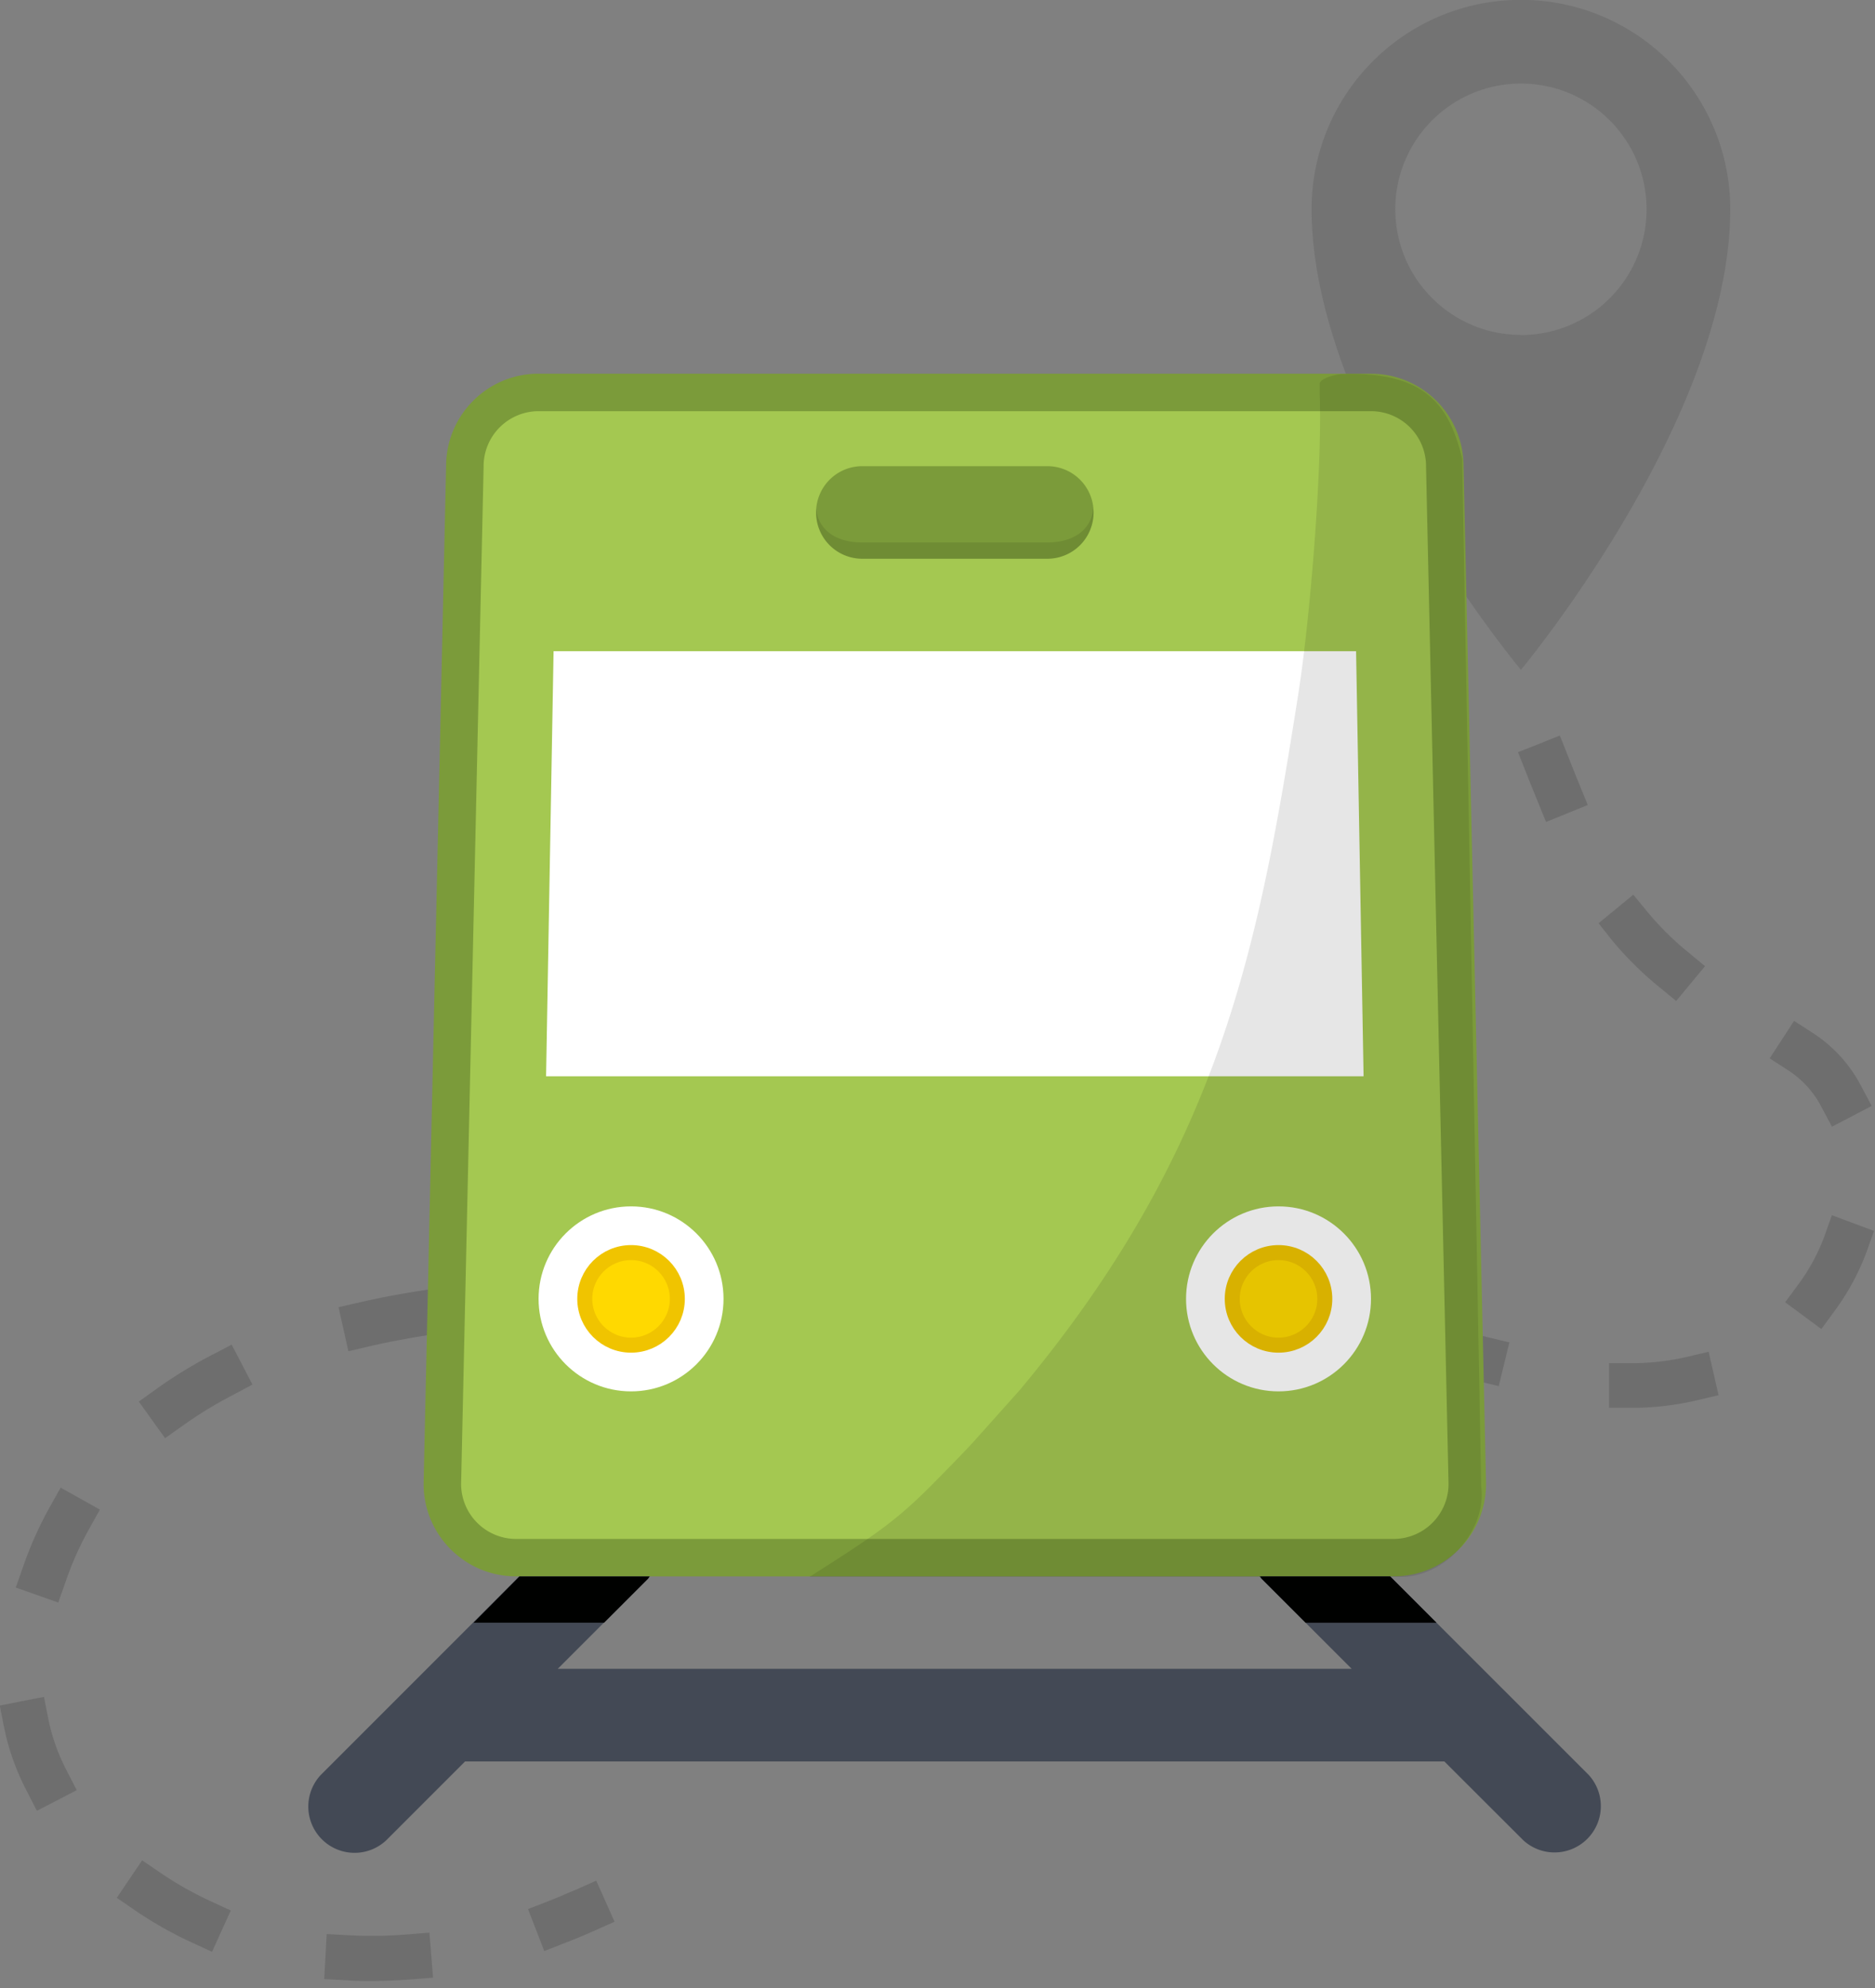 <svg width="250" height="265" viewBox="0 0 250 265" xmlns="http://www.w3.org/2000/svg"><rect x="0" y="0" width="250" height="265" fill="#808080" stroke="none"/><title>vert-transport-header</title><g transform="translate(-1 -1)" fill="none" fill-rule="evenodd"><path d="M203.79.98c-15.414 0-27.91 12.496-27.91 27.91 0 27.91 27.91 61.4 27.91 61.4s27.91-33.49 27.91-61.4C231.694 13.478 219.202.986 203.79.98zm0 44.66c-9.25 0-16.75-7.5-16.75-16.75s7.5-16.75 16.75-16.75 16.75 7.5 16.75 16.75a16.74 16.74 0 0 1-16.75 16.77v-.02z" fill-opacity=".2" fill="#454545"/><g fill-opacity=".2" fill="#2B2B2B"><path d="M207.14 110.57l-1.13-2.78c-.48-1.19-1-2.43-1.5-3.73l-1.11-2.79 5.58-2.22 1.11 2.79c.51 1.29 1 2.52 1.48 3.69l1.13 2.78-5.56 2.26zM50.58 265.06c-1.12 0-2.25 0-3.35-.09l-3-.16.33-6 3 .16a57.48 57.48 0 0 0 7.7-.11l3-.24.48 6-3 .24c-1.72.12-3.46.2-5.16.2zm-21.31-3.88l-2.72-1.26a52 52 0 0 1-7.49-4.23l-2.49-1.71 3.38-5 2.48 1.69a46.1 46.1 0 0 0 6.62 3.74l2.72 1.26-2.5 5.51zm-23.35-18.8l-1.37-2.67a32 32 0 0 1-3-8.42l-.58-2.94 5.89-1.16.58 2.94a26 26 0 0 0 2.42 6.83l1.37 2.67-5.31 2.75zm2.85-27.76l-5.67-2 1-2.83a49 49 0 0 1 3.52-7.87l1.46-2.62 5.24 2.93-1.46 2.62a43 43 0 0 0-3.08 6.9l-1.01 2.87zm14.24-21.91l-3.5-4.88 2.44-1.75a60.35 60.35 0 0 1 7.28-4.45l2.66-1.39 2.77 5.32-2.65 1.42a54.36 54.36 0 0 0-6.56 4l-2.44 1.73zm192.53-4v-6h3a32.55 32.55 0 0 0 7.36-.83l2.92-.69 1.32 5.79-2.92.69c-2.86.664-5.785 1-8.72 1h-3l.04.04zm-14.71-2.94l-2.92-.7a527.728 527.728 0 0 0-7.86-1.84l-2.92-.66 1.33-5.85 2.93.66c2.667.607 5.313 1.227 7.94 1.86l2.92.7-1.42 5.83zm-153.38-4.65l-1.31-5.87 2.92-.67c2.61-.6 5.37-1.12 8.2-1.55l3-.46.91 5.93-3 .46c-2.69.41-5.3.91-7.77 1.47l-2.95.69zm125.81-1.4l-3-.53c-2.66-.48-5.33-.92-7.94-1.33l-3-.46.92-5.93 3 .46c2.65.41 5.37.87 8.07 1.35l3 .53-1.05 5.91zm70.59-1.56l-4.83-3.57 1.78-2.41a25.93 25.93 0 0 0 3.45-6.38l1-2.81 5.62 2.09-1 2.81a31.94 31.94 0 0 1-4.25 7.85l-1.77 2.42zm-168.5-.91l-.81-5.94 3-.41c2.71-.37 5.45-.71 8.14-1l3-.32.65 6-3 .32c-2.63.29-5.32.61-8 1l-2.98.35zm70.06-1.58l-3-.27c-2.67-.24-5.37-.45-8-.62l-3-.19.38-6 3 .19c2.7.17 5.45.38 8.17.63l3 .27-.55 5.99zm-42.09-1.15l-.22-6 3-.11c2.72-.1 5.48-.16 8.2-.18h3v6h-3c-2.66 0-5.36.08-8 .18l-2.98.11zm141.94-23.33l-1.41-2.65a12.79 12.79 0 0 0-4.37-4.83l-2.52-1.63 3.25-5 2.52 1.63a18.7 18.7 0 0 1 6.42 7.06l1.41 2.65-5.3 2.77zm-20.77-16.76l-2.35-1.93a44.88 44.88 0 0 1-6.16-6.11l-1.84-2.32 4.63-3.81 1.91 2.32a38.92 38.92 0 0 0 5.35 5.3l2.31 1.91-3.85 4.64zM73.57 261.07l-2.17-5.59 2.8-1.09c1.19-.46 2.39-1 3.56-1.48l2.74-1.22 2.44 5.48-2.74 1.22c-1.26.56-2.55 1.1-3.83 1.59l-2.8 1.09z"/></g><circle fill="#B2B2B2" cx="7.72" cy="83.23" r="-.05"/><g transform="translate(42 50)"><path d="M170.84 187.61l-34.89-34.88a6.17 6.17 0 0 0-8.73 8.72l12 12H33.37l12-12a6.17 6.17 0 0 0-8.73-8.72L1.76 187.61a6.17 6.17 0 0 0 8.72 8.72l10.53-10.53h130.57l10.56 10.54a6.17 6.17 0 0 0 8.7-8.73z" fill="#434955"/><path d="M27.81 158.64c-5.427-.006-9.824-4.403-9.83-9.83l3-135.61a9.86 9.86 0 0 1 9.83-9.89h111c5.427.006 9.824 4.403 9.83 9.83l3 135.72a9.83 9.83 0 0 1-9.83 9.78h-117z" fill="#A4C851"/><path d="M141.81 5.81a7.34 7.34 0 0 1 7.33 7.33v.11l3 135.6a7.34 7.34 0 0 1-7.33 7.29h-117a7.34 7.34 0 0 1-7.33-7.29l3-135.6v-.11a7.34 7.34 0 0 1 7.33-7.33h111zm0-5h-111C24 .81 18.48 6.33 18.48 13.14l-3 135.66c0 6.81 5.52 12.33 12.33 12.33h117c6.806 0 12.324-5.514 12.33-12.32l-3-135.66A12.33 12.33 0 0 0 141.81.82V.81z" fill="#7B9B3A"/><path d="M140.81 94.47h-109l1-56.66h107l1 56.66z" fill="#FFF"/><path d="M104.81 19.31a6.16 6.16 0 0 1-6.17 6.17H73.98a6.16 6.16 0 0 1-6.17-6.17 6.16 6.16 0 0 1 6.17-6.17h24.66a6.16 6.16 0 0 1 6.17 6.17z" fill="#7B9B3A"/><circle fill="#FFF" cx="43.14" cy="124.14" r="12.33"/><circle stroke="#F0C400" stroke-width="2" fill="#FFD900" cx="43.14" cy="124.14" r="6.17"/><circle fill="#FFF" cx="129.47" cy="124.14" r="12.33"/><circle stroke="#F0C400" stroke-width="2" fill="#FFD900" cx="129.47" cy="124.14" r="6.17"/><g fill="#000100"><path d="M28.26 161.14l-6.12 6.17h17.4l5.85-5.85c.09-.09.12-.22.21-.31H28.26v-.01zM144.36 161.14h-17.34c.08.1.11.22.2.31l5.86 5.86h17.45l-6.17-6.17z"/></g><path d="M104.81 19.31a6.17 6.17 0 0 1-6.17 6.17H73.97a6.16 6.16 0 0 1-6.16-6.17 4.88 4.88 0 0 1 0-.54c.32 3.11 2.94 4.54 6.13 4.54h24.7c3.2 0 5.82-1.43 6.14-4.54.02.18.03.36.03.54zM83.29 148.89c1-1 4.58-4.65 5.53-5.72l6.11-6.83c27-32.33 31.88-59.33 37.15-92.66 1.58-10 3.22-29.94 2.89-40V2.06c.29-.72 2.2-1.18 3-1.2 11.21-.36 14.29 4.26 16 11.34v1l2.52 135.94c.78 5.85-4.77 12.06-10.67 12.06H66.93c8.7-5.53 11.5-7.42 16.36-12.31z" opacity=".1" fill="#000"/></g></g></svg>